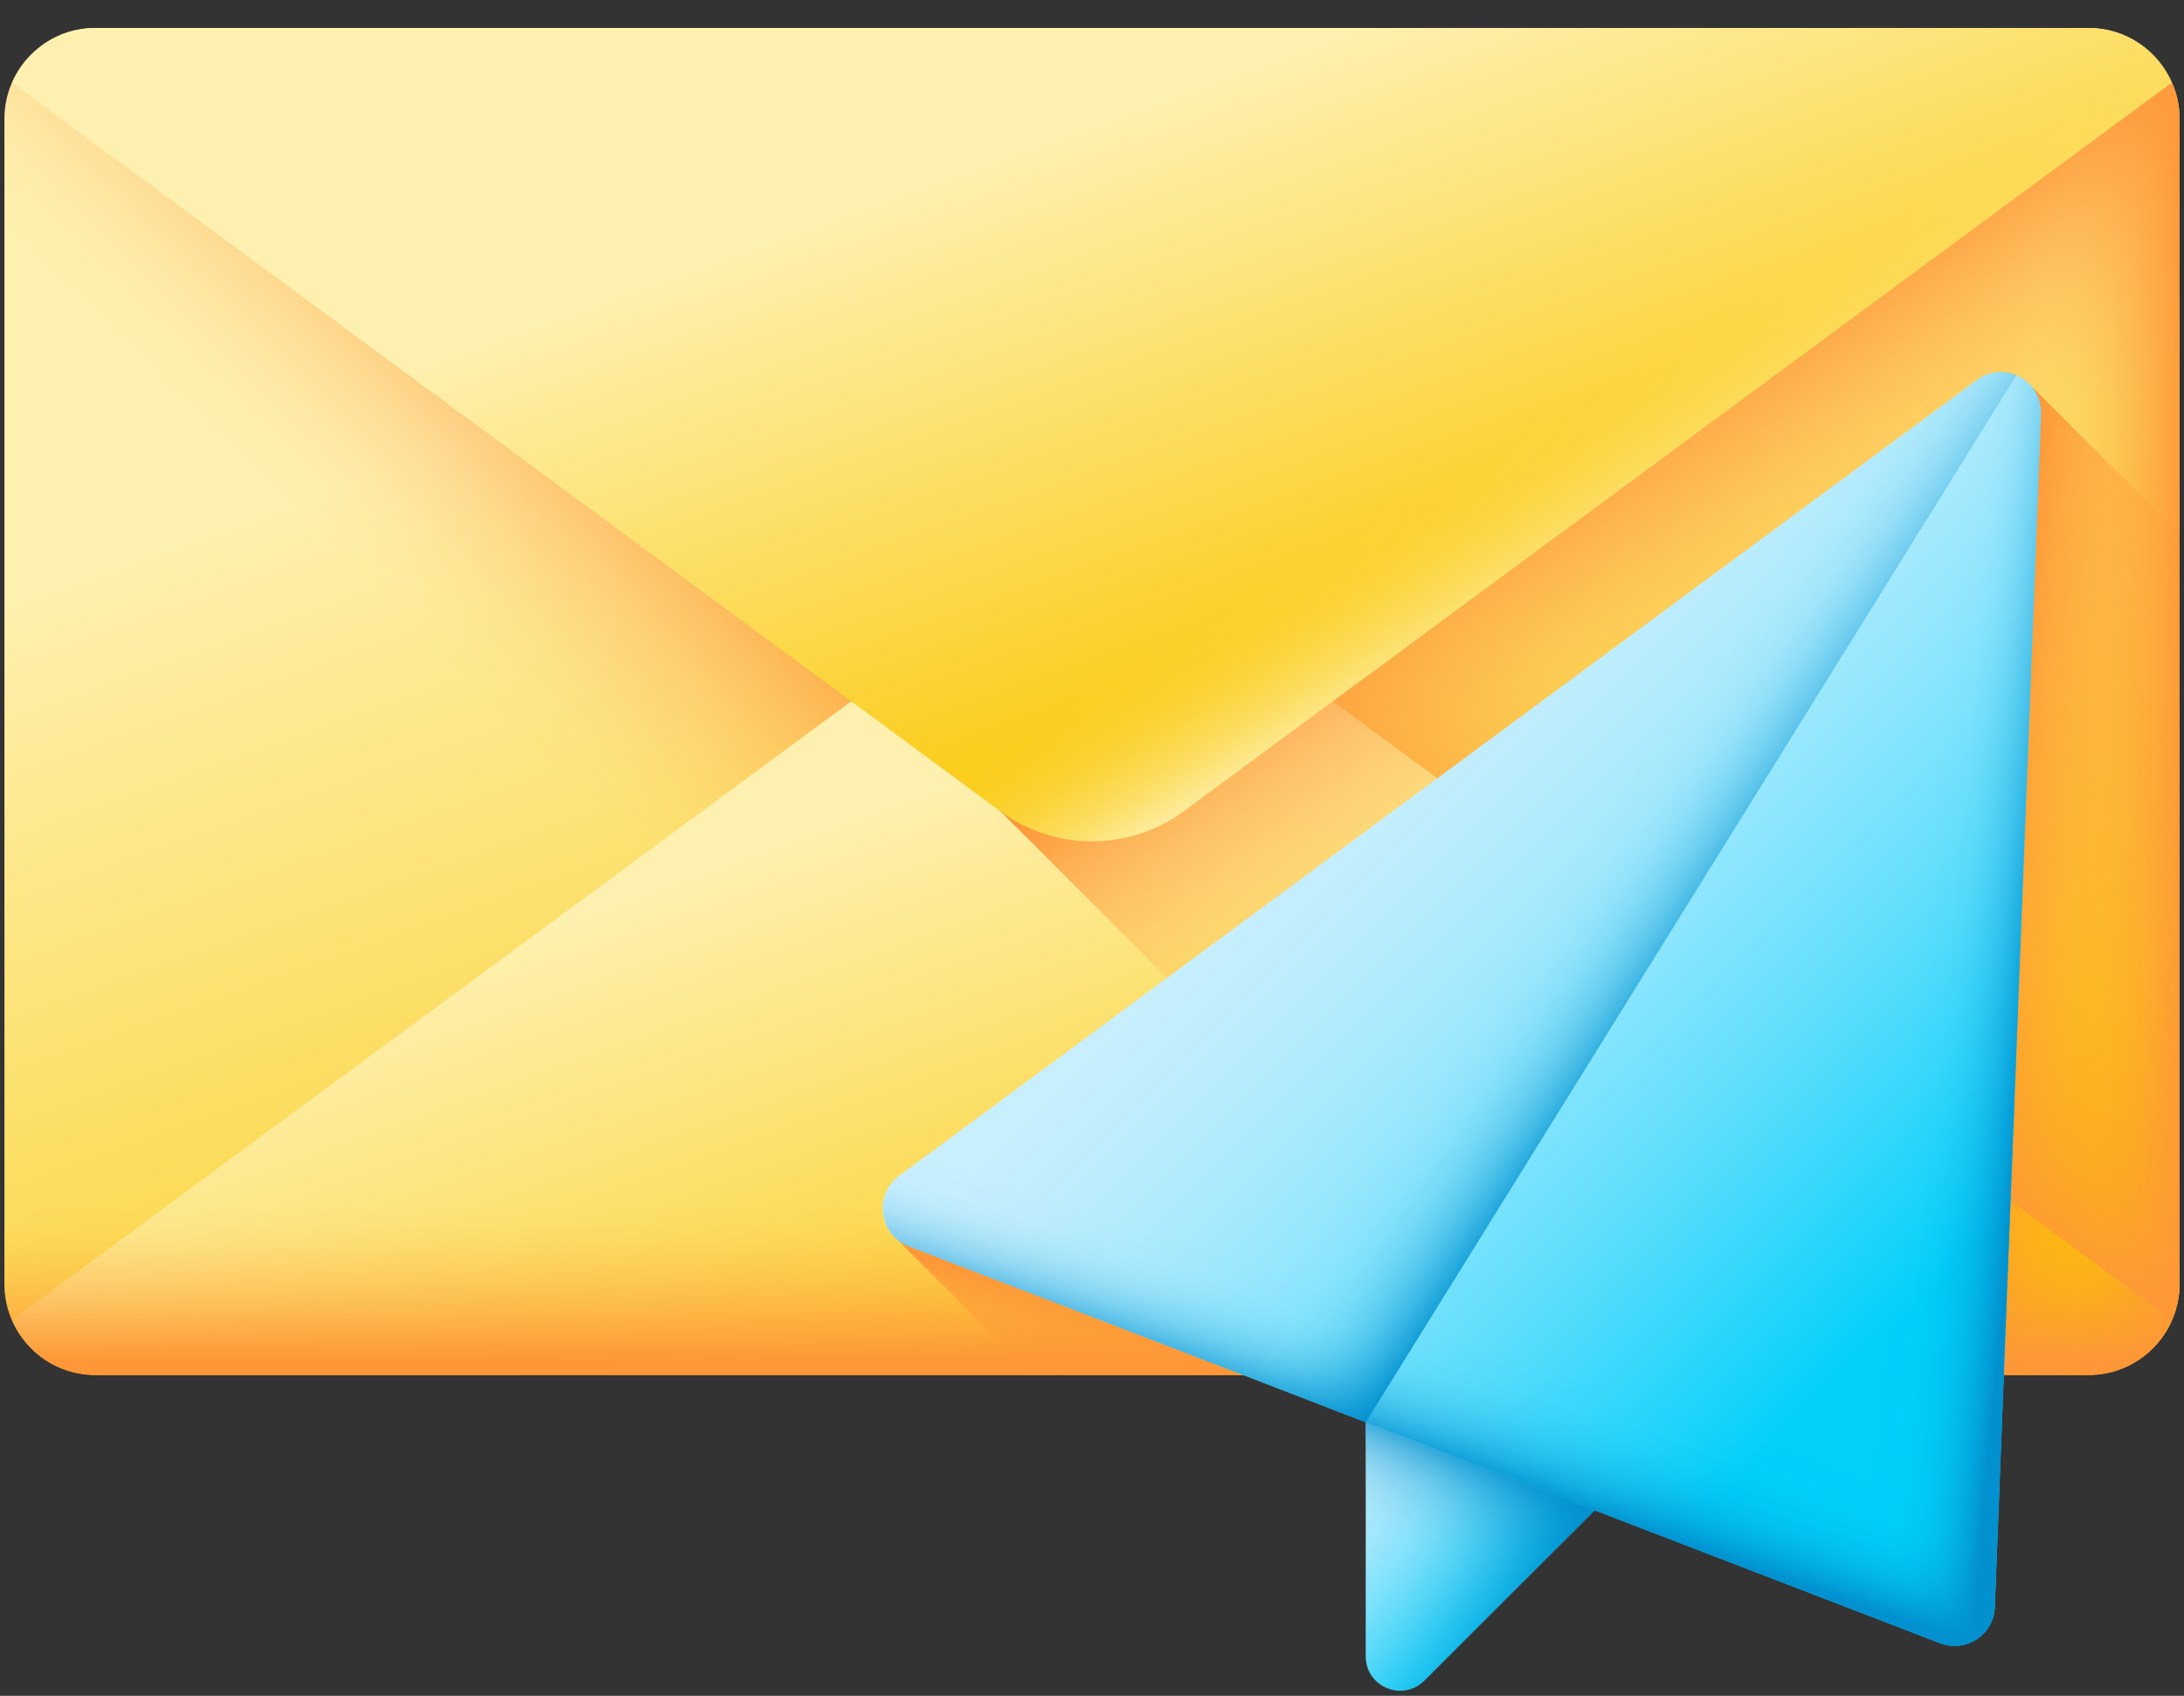 <svg width="76" height="59" viewBox="0 0 76 59" fill="none" xmlns="http://www.w3.org/2000/svg">
<rect x="0" y="0" width="76" height="59" fill="#333333" stroke="none"/>
<path d="M3.317 0.973H72.683C74.427 0.973 75.846 2.392 75.846 4.136V44.664C75.846 46.408 74.427 47.828 72.683 47.828H3.317C1.573 47.828 0.154 46.408 0.154 44.664V4.136C0.154 2.392 1.573 0.973 3.317 0.973Z" fill="url(#paint0_linear_733_10030)"/>
<path d="M0.42 2.88C0.243 3.264 0.154 3.693 0.154 4.136V44.664C0.154 46.409 1.573 47.828 3.317 47.828H32.967V2.88H0.42Z" fill="url(#paint1_linear_733_10030)"/>
<path d="M34.815 28.228L54.414 47.827H72.682C74.427 47.827 75.846 46.408 75.846 44.664V4.136C75.846 3.707 75.757 3.278 75.594 2.909L34.815 28.228Z" fill="url(#paint2_linear_733_10030)"/>
<path d="M72.669 47.828H3.318C2.017 47.828 0.909 47.044 0.421 45.921L34.815 20.572C36.707 19.183 39.294 19.183 41.186 20.572L75.58 45.921C75.093 47.044 73.969 47.828 72.669 47.828Z" fill="url(#paint3_linear_733_10030)"/>
<path d="M0.154 21.355V44.679C0.154 46.423 1.573 47.842 3.317 47.842H72.683C74.427 47.842 75.846 46.423 75.846 44.679V21.355H0.154Z" fill="url(#paint4_linear_733_10030)"/>
<path d="M72.668 0.973H42.634V47.813H72.683C74.427 47.813 75.846 46.394 75.846 44.65V4.136C75.831 2.392 74.412 0.973 72.668 0.973Z" fill="url(#paint5_linear_733_10030)"/>
<path d="M34.815 28.228L54.414 47.827H72.682C74.427 47.827 75.846 46.408 75.846 44.664V4.136C75.846 3.707 75.757 3.278 75.594 2.909L34.815 28.228Z" fill="url(#paint6_linear_733_10030)"/>
<path d="M72.669 0.973H3.318C2.017 0.973 0.909 1.756 0.421 2.88L34.815 28.228C36.707 29.618 39.294 29.618 41.186 28.228L75.566 2.88C75.093 1.756 73.969 0.973 72.669 0.973Z" fill="url(#paint7_linear_733_10030)"/>
<path d="M72.669 0.973H3.318C2.017 0.973 0.909 1.756 0.421 2.88L34.815 28.228C36.707 29.618 39.294 29.618 41.186 28.228L75.566 2.88C75.093 1.756 73.969 0.973 72.669 0.973Z" fill="url(#paint8_linear_733_10030)"/>
<path d="M31.238 43.142L35.924 47.828H43.979L31.238 43.142Z" fill="url(#paint9_linear_733_10030)"/>
<path d="M72.668 47.828C74.413 47.828 75.832 46.409 75.832 44.664V18.577L70.747 13.492L67.155 17.084V47.813H72.668V47.828Z" fill="url(#paint10_linear_733_10030)"/>
<path d="M47.526 49.483V57.627C47.526 58.691 48.812 59.224 49.566 58.47L56.794 51.242L47.526 49.483Z" fill="url(#paint11_linear_733_10030)"/>
<path d="M47.526 49.483V57.627C47.526 58.691 48.812 59.224 49.566 58.47L56.794 51.242L47.526 49.483Z" fill="url(#paint12_linear_733_10030)"/>
<path d="M47.526 49.483V57.627C47.526 58.691 48.812 59.224 49.566 58.47L56.794 51.242L47.526 49.483Z" fill="url(#paint13_linear_733_10030)"/>
<path d="M31.623 43.364L67.51 57.169C68.412 57.509 69.387 56.873 69.417 55.913L71.028 14.409C71.072 13.226 69.727 12.517 68.781 13.226L31.283 40.91C30.396 41.575 30.573 42.965 31.623 43.364Z" fill="url(#paint14_linear_733_10030)"/>
<path d="M48.68 28.066L31.298 40.91C30.411 41.575 30.588 42.965 31.623 43.364L67.51 57.169C68.412 57.509 69.387 56.873 69.417 55.913L70.171 36.683L48.68 28.066Z" fill="url(#paint15_linear_733_10030)"/>
<path d="M70.17 13.049L47.526 49.483L31.622 43.364C30.588 42.965 30.395 41.575 31.297 40.925L68.796 13.226C69.224 12.886 69.742 12.871 70.17 13.049Z" fill="url(#paint16_linear_733_10030)"/>
<path d="M70.17 13.049L47.526 49.483L67.51 57.169C68.411 57.524 69.387 56.873 69.416 55.913L71.028 14.409C71.057 13.758 70.673 13.256 70.17 13.049Z" fill="url(#paint17_linear_733_10030)"/>
<defs>
<linearGradient id="paint0_linear_733_10030" x1="32.682" y1="9.445" x2="47.327" y2="50.688" gradientUnits="userSpaceOnUse">
<stop stop-color="#FEF0AE"/>
<stop offset="1" stop-color="#FAC600"/>
</linearGradient>
<linearGradient id="paint1_linear_733_10030" x1="17.325" y1="24.709" x2="25.403" y2="16.489" gradientUnits="userSpaceOnUse">
<stop stop-color="#FE9738" stop-opacity="0"/>
<stop offset="0.102" stop-color="#FE9738" stop-opacity="0.02"/>
<stop offset="0.227" stop-color="#FE9738" stop-opacity="0.078"/>
<stop offset="0.361" stop-color="#FE9738" stop-opacity="0.175"/>
<stop offset="0.505" stop-color="#FE9738" stop-opacity="0.31"/>
<stop offset="0.654" stop-color="#FE9738" stop-opacity="0.483"/>
<stop offset="0.808" stop-color="#FE9738" stop-opacity="0.695"/>
<stop offset="0.965" stop-color="#FE9738" stop-opacity="0.94"/>
<stop offset="1" stop-color="#FE9738"/>
</linearGradient>
<linearGradient id="paint2_linear_733_10030" x1="61.588" y1="26.728" x2="56.344" y2="35.231" gradientUnits="userSpaceOnUse">
<stop stop-color="#FE9738" stop-opacity="0"/>
<stop offset="0.102" stop-color="#FE9738" stop-opacity="0.02"/>
<stop offset="0.227" stop-color="#FE9738" stop-opacity="0.078"/>
<stop offset="0.361" stop-color="#FE9738" stop-opacity="0.175"/>
<stop offset="0.505" stop-color="#FE9738" stop-opacity="0.31"/>
<stop offset="0.654" stop-color="#FE9738" stop-opacity="0.483"/>
<stop offset="0.808" stop-color="#FE9738" stop-opacity="0.695"/>
<stop offset="0.965" stop-color="#FE9738" stop-opacity="0.94"/>
<stop offset="1" stop-color="#FE9738"/>
</linearGradient>
<linearGradient id="paint3_linear_733_10030" x1="31.551" y1="27.821" x2="40.479" y2="52.904" gradientUnits="userSpaceOnUse">
<stop stop-color="#FEF0AE"/>
<stop offset="1" stop-color="#FAC600"/>
</linearGradient>
<linearGradient id="paint4_linear_733_10030" x1="37.993" y1="42.013" x2="37.993" y2="47.304" gradientUnits="userSpaceOnUse">
<stop stop-color="#FE9738" stop-opacity="0"/>
<stop offset="0.102" stop-color="#FE9738" stop-opacity="0.02"/>
<stop offset="0.227" stop-color="#FE9738" stop-opacity="0.078"/>
<stop offset="0.361" stop-color="#FE9738" stop-opacity="0.175"/>
<stop offset="0.505" stop-color="#FE9738" stop-opacity="0.31"/>
<stop offset="0.654" stop-color="#FE9738" stop-opacity="0.483"/>
<stop offset="0.808" stop-color="#FE9738" stop-opacity="0.695"/>
<stop offset="0.965" stop-color="#FE9738" stop-opacity="0.94"/>
<stop offset="1" stop-color="#FE9738"/>
</linearGradient>
<linearGradient id="paint5_linear_733_10030" x1="70.971" y1="24.401" x2="76.073" y2="24.401" gradientUnits="userSpaceOnUse">
<stop stop-color="#FE9738" stop-opacity="0"/>
<stop offset="0.102" stop-color="#FE9738" stop-opacity="0.02"/>
<stop offset="0.227" stop-color="#FE9738" stop-opacity="0.078"/>
<stop offset="0.361" stop-color="#FE9738" stop-opacity="0.175"/>
<stop offset="0.505" stop-color="#FE9738" stop-opacity="0.31"/>
<stop offset="0.654" stop-color="#FE9738" stop-opacity="0.483"/>
<stop offset="0.808" stop-color="#FE9738" stop-opacity="0.695"/>
<stop offset="0.965" stop-color="#FE9738" stop-opacity="0.94"/>
<stop offset="1" stop-color="#FE9738"/>
</linearGradient>
<linearGradient id="paint6_linear_733_10030" x1="61.165" y1="24.311" x2="55.072" y2="15.383" gradientUnits="userSpaceOnUse">
<stop stop-color="#FE9738" stop-opacity="0"/>
<stop offset="0.102" stop-color="#FE9738" stop-opacity="0.02"/>
<stop offset="0.227" stop-color="#FE9738" stop-opacity="0.078"/>
<stop offset="0.361" stop-color="#FE9738" stop-opacity="0.175"/>
<stop offset="0.505" stop-color="#FE9738" stop-opacity="0.31"/>
<stop offset="0.654" stop-color="#FE9738" stop-opacity="0.483"/>
<stop offset="0.808" stop-color="#FE9738" stop-opacity="0.695"/>
<stop offset="0.965" stop-color="#FE9738" stop-opacity="0.94"/>
<stop offset="1" stop-color="#FE9738"/>
</linearGradient>
<linearGradient id="paint7_linear_733_10030" x1="38.481" y1="4.239" x2="46.346" y2="26.134" gradientUnits="userSpaceOnUse">
<stop stop-color="#FEF0AE"/>
<stop offset="1" stop-color="#FAC600"/>
</linearGradient>
<linearGradient id="paint8_linear_733_10030" x1="47.13" y1="18.445" x2="50.051" y2="23.426" gradientUnits="userSpaceOnUse">
<stop stop-color="#FEF0AE" stop-opacity="0"/>
<stop offset="0.1" stop-color="#FEF0AE" stop-opacity="0.021"/>
<stop offset="0.224" stop-color="#FEF0AE" stop-opacity="0.081"/>
<stop offset="0.361" stop-color="#FEF0AE" stop-opacity="0.181"/>
<stop offset="0.507" stop-color="#FEF0AE" stop-opacity="0.32"/>
<stop offset="0.66" stop-color="#FEF0AE" stop-opacity="0.498"/>
<stop offset="0.82" stop-color="#FEF0AE" stop-opacity="0.717"/>
<stop offset="0.982" stop-color="#FEF0AE" stop-opacity="0.97"/>
<stop offset="1" stop-color="#FEF0AE"/>
</linearGradient>
<linearGradient id="paint9_linear_733_10030" x1="36.661" y1="49.262" x2="37.692" y2="45.171" gradientUnits="userSpaceOnUse">
<stop stop-color="#FE9738" stop-opacity="0"/>
<stop offset="0.102" stop-color="#FE9738" stop-opacity="0.02"/>
<stop offset="0.227" stop-color="#FE9738" stop-opacity="0.078"/>
<stop offset="0.361" stop-color="#FE9738" stop-opacity="0.175"/>
<stop offset="0.505" stop-color="#FE9738" stop-opacity="0.31"/>
<stop offset="0.654" stop-color="#FE9738" stop-opacity="0.483"/>
<stop offset="0.808" stop-color="#FE9738" stop-opacity="0.695"/>
<stop offset="0.965" stop-color="#FE9738" stop-opacity="0.94"/>
<stop offset="1" stop-color="#FE9738"/>
</linearGradient>
<linearGradient id="paint10_linear_733_10030" x1="76.348" y1="31.453" x2="69.134" y2="30.68" gradientUnits="userSpaceOnUse">
<stop stop-color="#FE9738" stop-opacity="0"/>
<stop offset="0.102" stop-color="#FE9738" stop-opacity="0.02"/>
<stop offset="0.227" stop-color="#FE9738" stop-opacity="0.078"/>
<stop offset="0.361" stop-color="#FE9738" stop-opacity="0.175"/>
<stop offset="0.505" stop-color="#FE9738" stop-opacity="0.31"/>
<stop offset="0.654" stop-color="#FE9738" stop-opacity="0.483"/>
<stop offset="0.808" stop-color="#FE9738" stop-opacity="0.695"/>
<stop offset="0.965" stop-color="#FE9738" stop-opacity="0.94"/>
<stop offset="1" stop-color="#FE9738"/>
</linearGradient>
<linearGradient id="paint11_linear_733_10030" x1="47.474" y1="50.248" x2="53.376" y2="55.855" gradientUnits="userSpaceOnUse">
<stop stop-color="#C8EFFE"/>
<stop offset="0.103" stop-color="#C0EDFD"/>
<stop offset="0.258" stop-color="#ABEAFD"/>
<stop offset="0.447" stop-color="#89E5FD"/>
<stop offset="0.661" stop-color="#5ADDFC"/>
<stop offset="0.895" stop-color="#1ED4FB"/>
<stop offset="1" stop-color="#01D0FB"/>
</linearGradient>
<linearGradient id="paint12_linear_733_10030" x1="49.856" y1="55.583" x2="51.995" y2="50.714" gradientUnits="userSpaceOnUse">
<stop stop-color="#0290CF" stop-opacity="0"/>
<stop offset="0.219" stop-color="#0290CF" stop-opacity="0.013"/>
<stop offset="0.364" stop-color="#0290CF" stop-opacity="0.056"/>
<stop offset="0.487" stop-color="#0290CF" stop-opacity="0.128"/>
<stop offset="0.599" stop-color="#0290CF" stop-opacity="0.231"/>
<stop offset="0.702" stop-color="#0290CF" stop-opacity="0.364"/>
<stop offset="0.799" stop-color="#0290CF" stop-opacity="0.528"/>
<stop offset="0.892" stop-color="#0290CF" stop-opacity="0.722"/>
<stop offset="0.979" stop-color="#0290CF" stop-opacity="0.941"/>
<stop offset="1" stop-color="#0290CF"/>
</linearGradient>
<linearGradient id="paint13_linear_733_10030" x1="47.696" y1="52.373" x2="53.819" y2="55.693" gradientUnits="userSpaceOnUse">
<stop stop-color="#0290CF" stop-opacity="0"/>
<stop offset="0.219" stop-color="#0290CF" stop-opacity="0.013"/>
<stop offset="0.364" stop-color="#0290CF" stop-opacity="0.056"/>
<stop offset="0.487" stop-color="#0290CF" stop-opacity="0.128"/>
<stop offset="0.599" stop-color="#0290CF" stop-opacity="0.231"/>
<stop offset="0.702" stop-color="#0290CF" stop-opacity="0.364"/>
<stop offset="0.799" stop-color="#0290CF" stop-opacity="0.528"/>
<stop offset="0.892" stop-color="#0290CF" stop-opacity="0.722"/>
<stop offset="0.979" stop-color="#0290CF" stop-opacity="0.941"/>
<stop offset="1" stop-color="#0290CF"/>
</linearGradient>
<linearGradient id="paint14_linear_733_10030" x1="48.434" y1="25.756" x2="67.389" y2="44.71" gradientUnits="userSpaceOnUse">
<stop stop-color="#C8EFFE"/>
<stop offset="0.103" stop-color="#C0EDFD"/>
<stop offset="0.258" stop-color="#ABEAFD"/>
<stop offset="0.447" stop-color="#89E5FD"/>
<stop offset="0.661" stop-color="#5ADDFC"/>
<stop offset="0.895" stop-color="#1ED4FB"/>
<stop offset="1" stop-color="#01D0FB"/>
</linearGradient>
<linearGradient id="paint15_linear_733_10030" x1="50.877" y1="46.569" x2="49.475" y2="50.699" gradientUnits="userSpaceOnUse">
<stop stop-color="#0290CF" stop-opacity="0"/>
<stop offset="0.219" stop-color="#0290CF" stop-opacity="0.013"/>
<stop offset="0.364" stop-color="#0290CF" stop-opacity="0.056"/>
<stop offset="0.487" stop-color="#0290CF" stop-opacity="0.128"/>
<stop offset="0.599" stop-color="#0290CF" stop-opacity="0.231"/>
<stop offset="0.702" stop-color="#0290CF" stop-opacity="0.364"/>
<stop offset="0.799" stop-color="#0290CF" stop-opacity="0.528"/>
<stop offset="0.892" stop-color="#0290CF" stop-opacity="0.722"/>
<stop offset="0.979" stop-color="#0290CF" stop-opacity="0.941"/>
<stop offset="1" stop-color="#0290CF"/>
</linearGradient>
<linearGradient id="paint16_linear_733_10030" x1="54.239" y1="30.515" x2="58.665" y2="33.539" gradientUnits="userSpaceOnUse">
<stop stop-color="#0290CF" stop-opacity="0"/>
<stop offset="0.219" stop-color="#0290CF" stop-opacity="0.013"/>
<stop offset="0.364" stop-color="#0290CF" stop-opacity="0.056"/>
<stop offset="0.487" stop-color="#0290CF" stop-opacity="0.128"/>
<stop offset="0.599" stop-color="#0290CF" stop-opacity="0.231"/>
<stop offset="0.702" stop-color="#0290CF" stop-opacity="0.364"/>
<stop offset="0.799" stop-color="#0290CF" stop-opacity="0.528"/>
<stop offset="0.892" stop-color="#0290CF" stop-opacity="0.722"/>
<stop offset="0.979" stop-color="#0290CF" stop-opacity="0.941"/>
<stop offset="1" stop-color="#0290CF"/>
</linearGradient>
<linearGradient id="paint17_linear_733_10030" x1="66.661" y1="34.934" x2="70.644" y2="35.303" gradientUnits="userSpaceOnUse">
<stop stop-color="#0290CF" stop-opacity="0"/>
<stop offset="0.219" stop-color="#0290CF" stop-opacity="0.013"/>
<stop offset="0.364" stop-color="#0290CF" stop-opacity="0.056"/>
<stop offset="0.487" stop-color="#0290CF" stop-opacity="0.128"/>
<stop offset="0.599" stop-color="#0290CF" stop-opacity="0.231"/>
<stop offset="0.702" stop-color="#0290CF" stop-opacity="0.364"/>
<stop offset="0.799" stop-color="#0290CF" stop-opacity="0.528"/>
<stop offset="0.892" stop-color="#0290CF" stop-opacity="0.722"/>
<stop offset="0.979" stop-color="#0290CF" stop-opacity="0.941"/>
<stop offset="1" stop-color="#0290CF"/>
</linearGradient>
</defs>
</svg>
